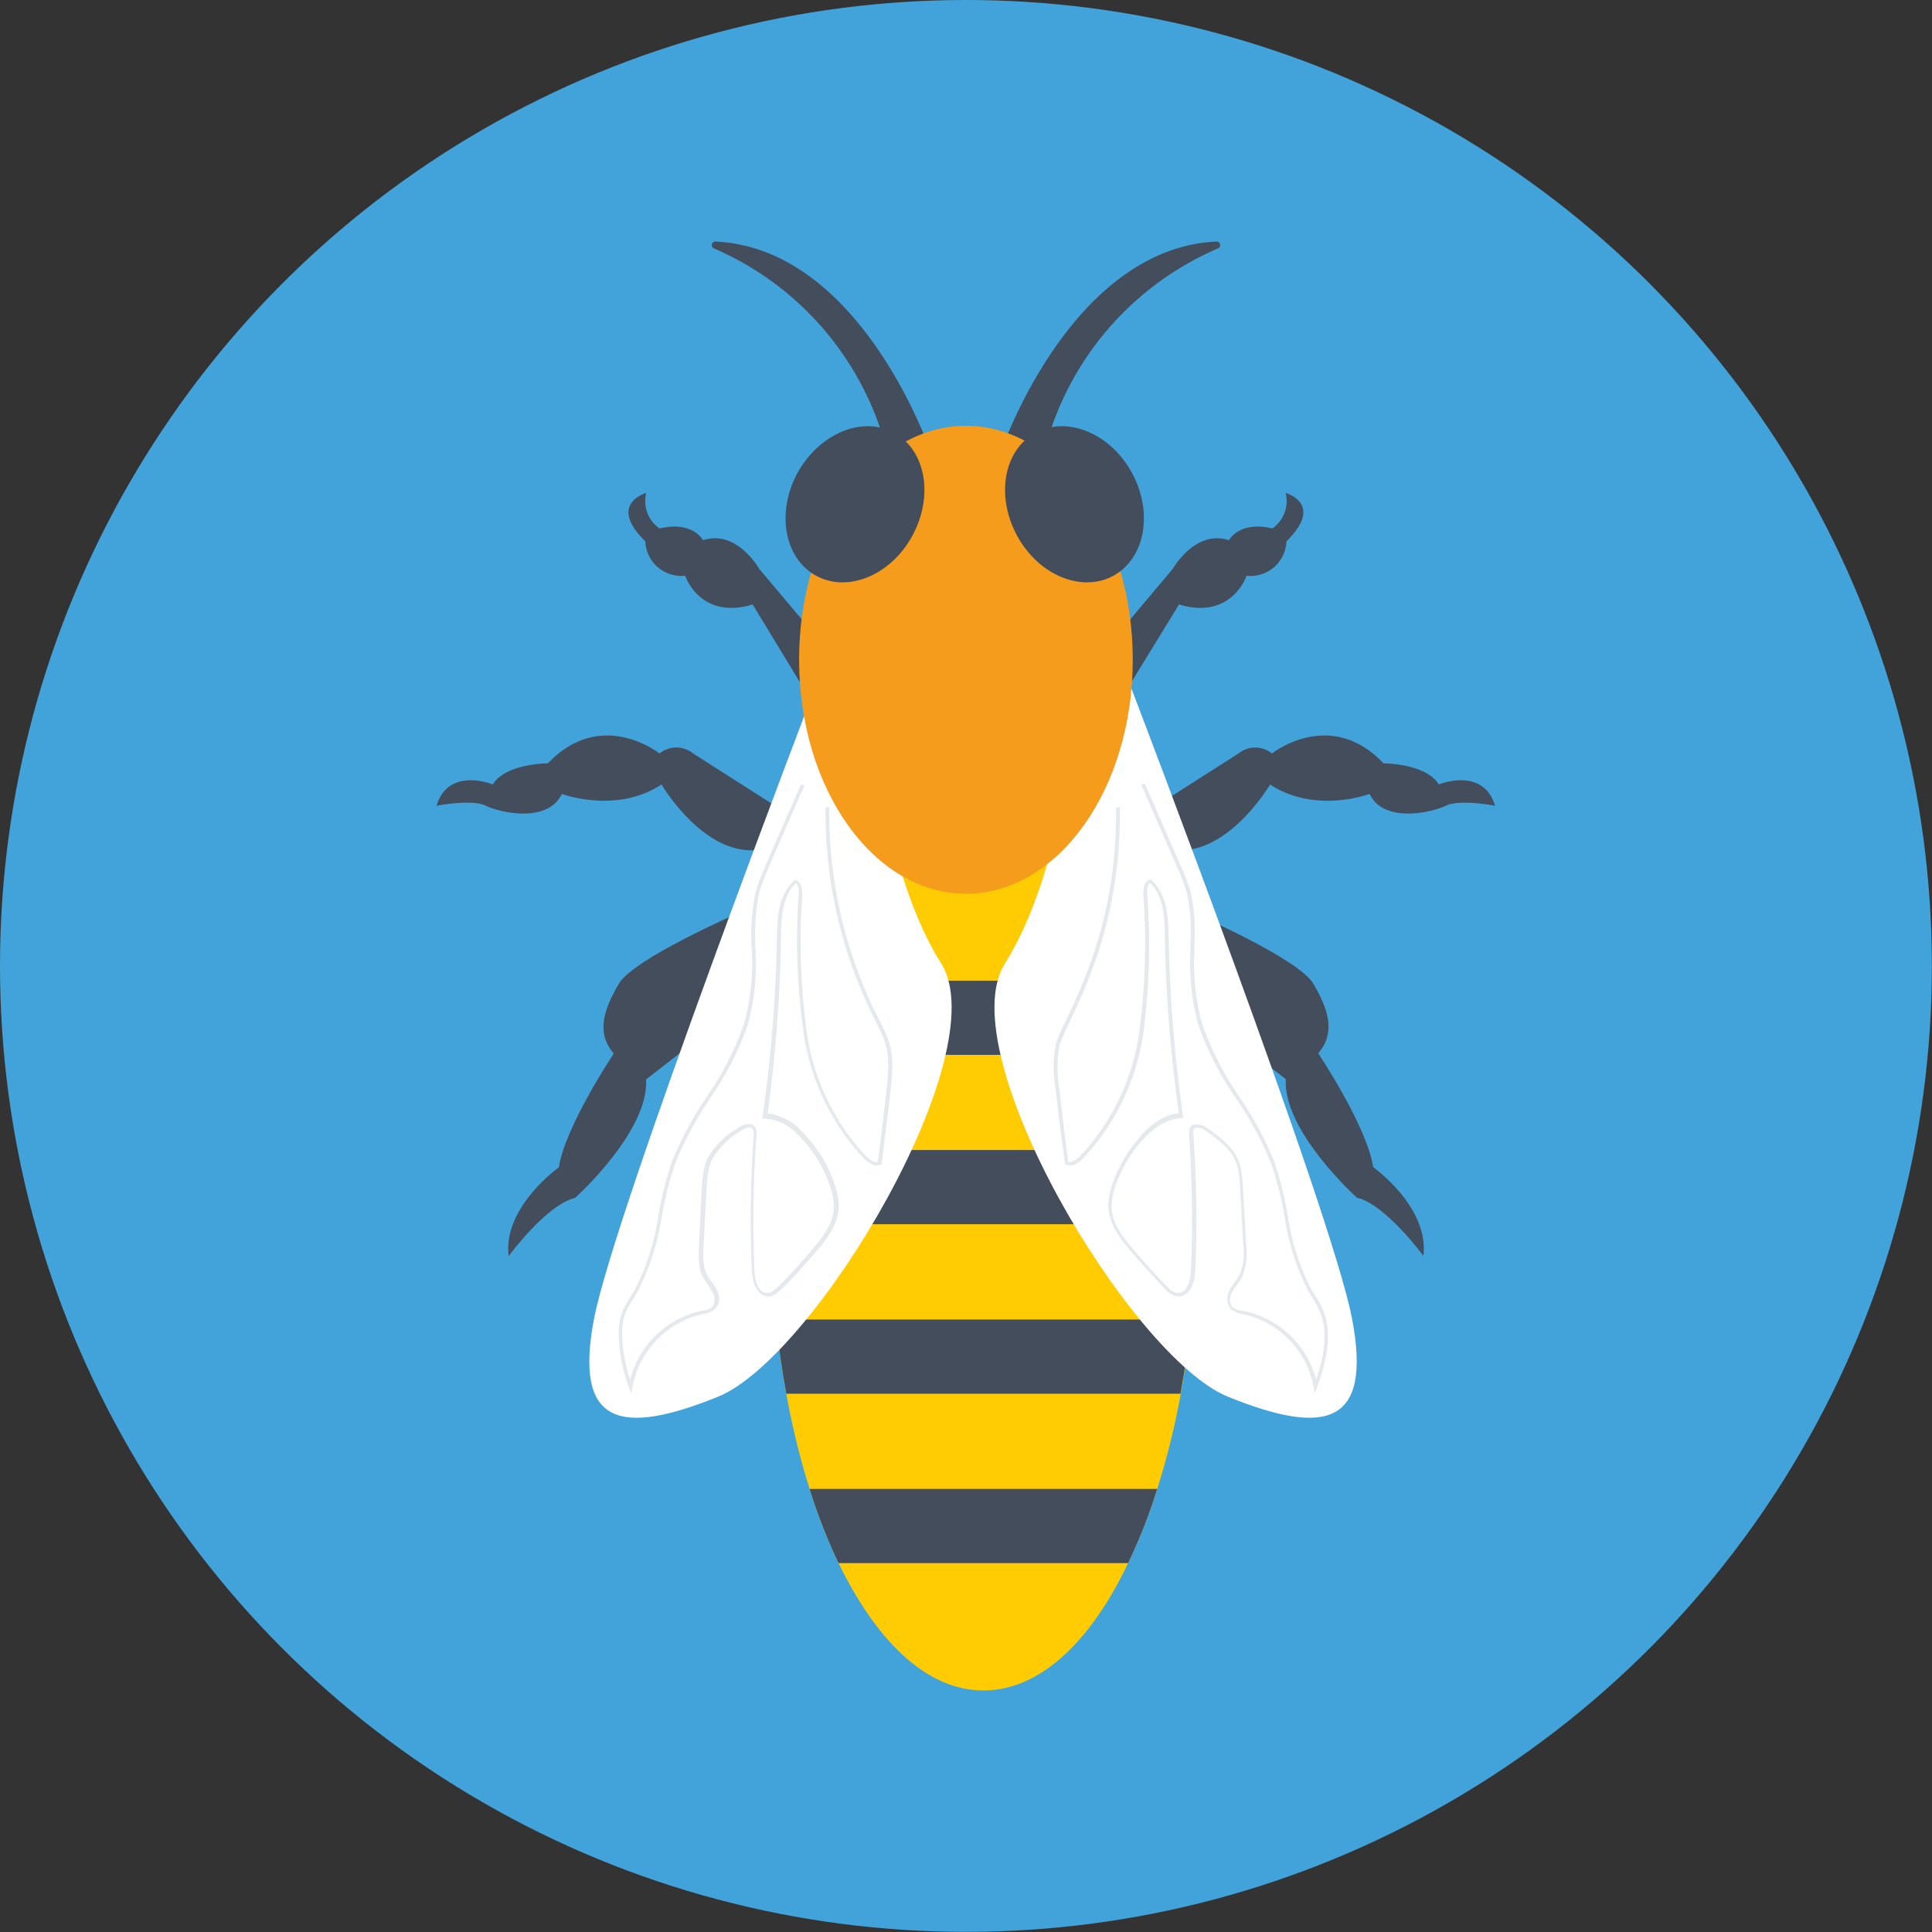<svg xmlns="http://www.w3.org/2000/svg" viewBox="0 0 145.33 145.33"><rect x="0" y="0" width="145.33" height="145.33" fill="#333333" stroke="none"/><defs><style>.cls-1{fill:#41a3da;}.cls-2{fill:#444d5b;}.cls-3{fill:#ffcc04;}.cls-4{fill:#fff;}.cls-5{fill:#e5e8ec;}.cls-6{fill:#f59c1d;}</style></defs><title>Asset 9</title><g id="Layer_2" data-name="Layer 2"><g id="Layer_1-2" data-name="Layer 1"><circle class="cls-1" cx="72.66" cy="72.66" r="72.66"/><path class="cls-2" d="M91.52,18.17c-11,.5-16.23,15.8-16.23,15.8l2.76,2.65A22.7,22.7,0,0,1,91.64,18.68.27.27,0,0,0,91.52,18.17Z"/><path class="cls-2" d="M53.81,18.17C64.82,18.67,70,34,70,34l-2.76,2.65A22.72,22.72,0,0,0,53.69,18.68.27.27,0,0,1,53.81,18.17Z"/><path class="cls-2" d="M83.09,48.88l5.13-6.09s1.7-3,4.23-2.15c0,0,.74-1.48,3.26-.89a2.51,2.51,0,0,0,1-2.67s2.95.81.06,3.64a2.71,2.71,0,0,1-3,2.59s-1.11,3.35-5.08,2.16L83.09,54.6Z"/><path class="cls-2" d="M87,60.61l6.16-3.93a2,2,0,0,1,2.52,0s4.38-3.49,8.39.74c0,0,3.2,0,4.16,1.59,0,0,3.34-1.37,4.23,1.6,0,0-2.67-.52-3.71,0s-4.68,1.34-5.72-.89c0,0-4.08,1.54-7.49-.71,0,0-3.34,5.69-7.58,4.87S87,60.61,87,60.61Z"/><path class="cls-2" d="M89.85,68.71s7.83,3.41,8.93,5.27,1.75,3.67.38,5.25c0,0,3.68,5.51,4.13,8.56,0,0,4.23,3,3.78,6.68,0,0-2.82-3.86-5-4.38,0,0-5.57-5-5.35-8.91L91,76.72Z"/><path class="cls-2" d="M62.24,48.88l-5.13-6.09s-1.7-3-4.23-2.15c0,0-.74-1.48-3.27-.89a2.51,2.51,0,0,1-1-2.67s-2.95.81-.07,3.64a2.72,2.72,0,0,0,3,2.59s1.11,3.35,5.08,2.16l5.54,9.13Z"/><path class="cls-2" d="M58.3,60.61l-6.16-3.93a2,2,0,0,0-2.53,0s-4.38-3.49-8.39.74c0,0-3.19,0-4.15,1.59,0,0-3.34-1.37-4.23,1.6,0,0,2.67-.52,3.71,0s4.67,1.34,5.71-.89c0,0,4.09,1.54,7.5-.71,0,0,3.34,5.69,7.58,4.87S58.3,60.61,58.3,60.61Z"/><path class="cls-2" d="M55.48,68.71S47.65,72.12,46.55,74s-1.75,3.67-.38,5.25c0,0-3.68,5.51-4.13,8.56,0,0-4.23,3-3.78,6.68,0,0,2.82-3.86,5-4.38,0,0,5.57-5,5.34-8.91l5.72-4.46Z"/><path class="cls-3" d="M90,92.09c0,2.46-.15,4.86-.39,7.17-.19,1.92-.46,3.79-.79,5.58A57.71,57.71,0,0,1,87.05,112a41.87,41.87,0,0,1-2.19,5.58c-2.86,6-6.68,9.58-10.89,9.58s-8-3.63-10.89-9.58A41.88,41.88,0,0,1,60.9,112a57.71,57.71,0,0,1-1.75-7.16c-.33-1.79-.6-3.66-.79-5.58C58.12,97,58,94.55,58,92.09v-.85c0-1.6,0-3.18.13-4.73.15-2.47.41-4.87.77-7.16.3-1.95.68-3.81,1.12-5.58,2.74-11,8-18.44,14-18.44s11.26,7.43,14,18.44c.44,1.77.82,3.63,1.12,5.58.36,2.29.62,4.69.76,7.16C90,88.44,90,90.26,90,92.09Z"/><path class="cls-2" d="M87.05,112a41.87,41.87,0,0,1-2.19,5.58H63.08A41.88,41.88,0,0,1,60.9,112Z"/><path class="cls-2" d="M89.59,99.26c-.19,1.92-.46,3.79-.79,5.58H59.15c-.33-1.79-.6-3.66-.79-5.58Z"/><path class="cls-2" d="M90,92.09H58v-.85c0-1.6,0-3.18.13-4.73H89.85C90,88.44,90,90.26,90,92.09Z"/><path class="cls-2" d="M89.09,79.35H58.86c.3-1.95.68-3.81,1.12-5.58H88C88.41,75.54,88.79,77.4,89.09,79.35Z"/><path class="cls-4" d="M80.83,54.29s-1,11.49-5.23,18.17,9.48,29.66,16.78,32.61,10.87,2.18,9.32-5.9S85.11,51.8,85.11,51.8Z"/><path class="cls-5" d="M98.89,104.84a6.91,6.91,0,0,0-5.43-6,1.68,1.68,0,0,1-.86-.36,1.25,1.25,0,0,1-.1-1.44c.22-.43.53-.74.74-1.14a4.37,4.37,0,0,0,.28-2.29l-.24-4.27c-.11-2-.33-2.7-2.53-4.25a1.19,1.19,0,0,0-.79-.26c-.21.06-.21.26-.2.47a88.85,88.85,0,0,1,.16,10.19c-.07,1.67-.84,2.17-1.52,2a1.77,1.77,0,0,1-.73-.49c-.94-1-1.85-2-2.71-3-1.54-1.84-1.94-3-1.28-4.94.73-2.18,2.86-5.21,5-5.31a109,109,0,0,1-1.06-13.26c0-1.61-.13-3.13-1.12-4.07-.15.11-.22.36-.21.76A50.69,50.69,0,0,1,86,77.76a17.39,17.39,0,0,1-4.55,9.4c-.6.59-1,.57-1.32.42C79.89,86,79.63,84,79.42,82a9.35,9.35,0,0,1,0-3.45c.51-1.9,4.67-7.73,4.53-17.83h.29c.14,10.14-4,16-4.54,17.92a9.05,9.05,0,0,0,0,3.34c.2,1.8.42,3.63.66,5.44.23,0,.52-.09.85-.41a17.11,17.11,0,0,0,4.47-9.25A50.07,50.07,0,0,0,86,67.25c0-.78.23-1,.55-1.11,1.22,1.07,1.33,2.63,1.36,4.4a110.37,110.37,0,0,0,1.1,13.56c-2.32,0-4.37,2.94-5.1,5.11-.61,1.84-.28,2.86,1.24,4.66.85,1,1.75,2,2.69,2.95a1.27,1.27,0,0,0,.59.42c.48.12,1.1-.23,1.16-1.73a90.61,90.61,0,0,0-.15-10.16c0-.37,0-.68.41-.77a1.44,1.44,0,0,1,1,.3c2.27,1.6,2.53,2.36,2.65,4.47l.24,4.28a4.7,4.7,0,0,1-.31,2.43c-.21.4-.55.76-.74,1.14a1,1,0,0,0,0,1.11,1.55,1.55,0,0,0,.79.29A7.1,7.1,0,0,1,99,103.78c1.41-4.13.15-5.39-.6-6.69a18,18,0,0,1-1.78-5.63,26.92,26.92,0,0,0-1-3.95A26.31,26.31,0,0,0,93,82.66,23.05,23.05,0,0,1,90.11,77a17.82,17.82,0,0,1-.57-5.36c0-.22,0-.44,0-.65a13.93,13.93,0,0,0-.25-3.76,13.7,13.7,0,0,0-.75-2l-2.68-6.17.26-.11,2.69,6.16a14.36,14.36,0,0,1,.76,2A14.11,14.11,0,0,1,89.84,71c0,.22,0,.44,0,.65a17.54,17.54,0,0,0,.56,5.28,22.83,22.83,0,0,0,2.84,5.59,26.23,26.23,0,0,1,2.63,4.9,27.8,27.8,0,0,1,1,4,18,18,0,0,0,1.75,5.54C99.42,98.32,100.9,99.69,98.89,104.84Z"/><path class="cls-4" d="M65.56,54.29s1,11.49,5.23,18.17S61.31,102.12,54,105.07s-10.87,2.18-9.31-5.9S61.28,51.8,61.28,51.8Z"/><path class="cls-5" d="M47.5,104.84a6.92,6.92,0,0,1,5.43-6c1.16-.23,1.38-1,1-1.8-.57-1.13-1.16-.92-1-3.43.23-4,.17-5.36.61-6.34a5.94,5.94,0,0,1,2.16-2.18c.52-.37,1-.45,1,.21a88.85,88.85,0,0,0-.15,10.19c.07,1.67.83,2.17,1.51,2s3-3,3.44-3.46c1.55-1.84,1.94-3,1.28-4.94a10,10,0,0,0-2.49-4,4,4,0,0,0-2.54-1.33,111.06,111.06,0,0,0,1-13.26c0-1.61.14-3.13,1.12-4.07.15.11.22.36.21.76a50,50,0,0,0,.37,10.52A17.44,17.44,0,0,0,65,87.16c.6.59,1,.57,1.32.42C66.5,86,66.76,84,67,82c.32-3,0-3.59-1-5.54a34.24,34.24,0,0,1-3.62-15.74H62.1a34.44,34.44,0,0,0,3.66,15.88c1,2,1.24,2.51.93,5.38-.2,1.8-.42,3.63-.66,5.44-.23,0-.52-.09-.85-.41a17.11,17.11,0,0,1-4.47-9.25,50.07,50.07,0,0,1-.36-10.46c0-.78-.23-1-.55-1.11-1.22,1.07-1.33,2.63-1.36,4.4a108.44,108.44,0,0,1-1.1,13.56A3.53,3.53,0,0,1,60,85.34a9.82,9.82,0,0,1,2.43,3.87c.61,1.84.28,2.86-1.23,4.66-.35.42-2.76,3.24-3.29,3.37s-1.09-.23-1.16-1.73a88.3,88.3,0,0,1,.16-10.16c.06-.92-.72-1-1.45-.47a6.16,6.16,0,0,0-2.26,2.3c-.46,1-.4,2.37-.62,6.45-.15,2.62.47,2.44,1,3.57a1,1,0,0,1,0,1.11,1.51,1.51,0,0,1-.79.29,7.1,7.1,0,0,0-5.39,5.18,11.41,11.41,0,0,1-.59-3.11c-.09-1.79.38-2.17,1.19-3.58a18.33,18.33,0,0,0,1.79-5.63,26.88,26.88,0,0,1,1-3.95,26.92,26.92,0,0,1,2.6-4.85A23.05,23.05,0,0,0,56.28,77a17.82,17.82,0,0,0,.57-5.36,16.68,16.68,0,0,1,.24-4.41c.28-1.07.81-2.14,3.43-8.17L60.26,59c-2.63,6-3.16,7.11-3.45,8.21a16.44,16.44,0,0,0-.24,4.48A17.91,17.91,0,0,1,56,76.92a22.83,22.83,0,0,1-2.84,5.59,26.23,26.23,0,0,0-2.63,4.9,27.8,27.8,0,0,0-1,4,17.74,17.74,0,0,1-1.75,5.54c-.78,1.37-1.32,1.84-1.23,3.75A12.18,12.18,0,0,0,47.5,104.84Z"/><ellipse class="cls-6" cx="72.66" cy="49.63" rx="12.55" ry="17.6"/><path class="cls-2" d="M85.14,35.55c1.63,3,1,6.44-1.37,7.75s-5.63,0-7.26-3-1-6.44,1.37-7.74S83.51,32.58,85.14,35.55Z"/><path class="cls-2" d="M60,35.55c-1.63,3-1,6.44,1.37,7.75s5.63,0,7.26-3,1-6.44-1.37-7.74S61.67,32.58,60,35.55Z"/></g></g></svg>